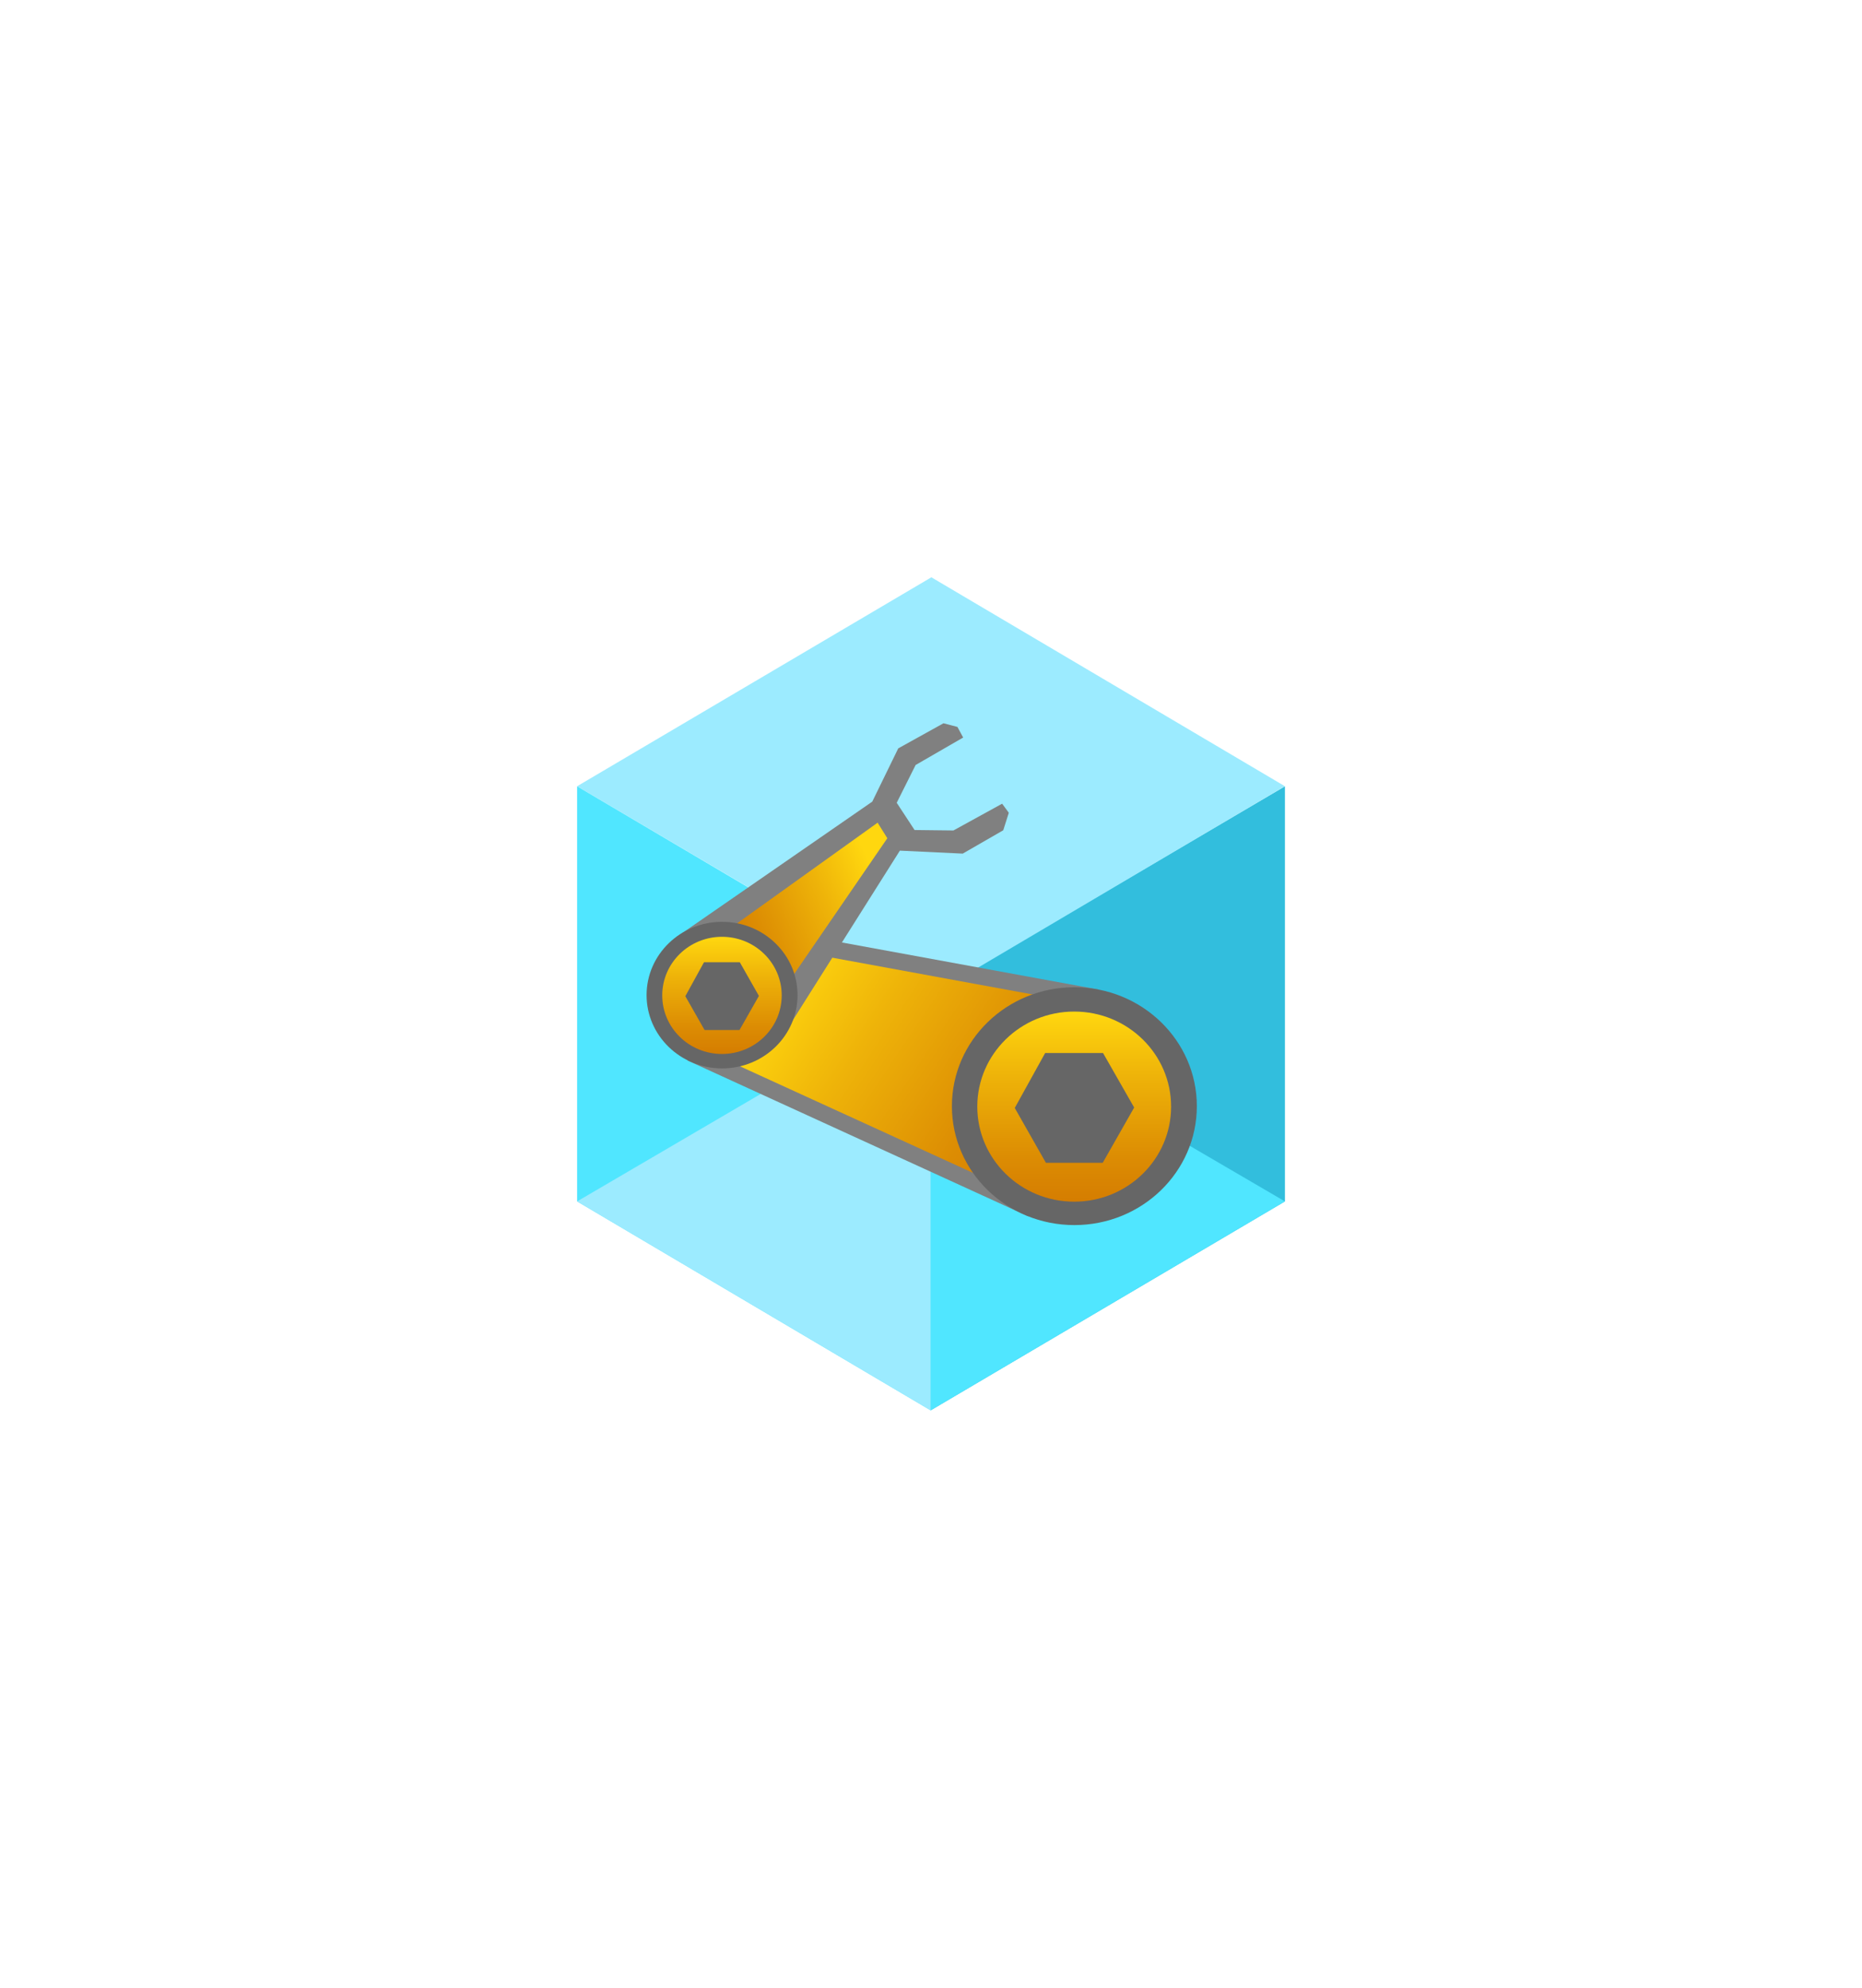 <?xml version="1.0" encoding="UTF-8" standalone="no"?>
<!DOCTYPE svg PUBLIC "-//W3C//DTD SVG 1.1//EN" "http://www.w3.org/Graphics/SVG/1.1/DTD/svg11.dtd">
<!-- Generated by Microsoft Visio, SVG Export Bicep.svg Page-1 -->
<svg xmlns="http://www.w3.org/2000/svg" xmlns:xlink="http://www.w3.org/1999/xlink" xmlns:ev="http://www.w3.org/2001/xml-events"
		width="1.761in" height="1.879in" viewBox="0 0 126.765 135.269" xml:space="preserve" color-interpolation-filters="sRGB"
		class="st14">
	<style type="text/css">
	<![CDATA[
		.st1 {fill:#32bedd;stroke:none;stroke-width:39.288}
		.st2 {fill:#9cebff;stroke:none;stroke-width:39.288}
		.st3 {fill:#50e6ff;stroke:none;stroke-width:39.288}
		.st4 {fill:#808080;stroke:none;stroke-linecap:butt;stroke-width:0.757}
		.st5 {fill:url(#grad0-19);stroke:none;stroke-linecap:butt;stroke-width:0.639}
		.st6 {fill:#666666;stroke:none;stroke-linecap:butt;stroke-width:0.996}
		.st7 {fill:url(#grad0-28);stroke:none;stroke-linecap:butt;stroke-width:0.792}
		.st8 {fill:#666666;stroke:none;stroke-linecap:butt;stroke-width:1.071}
		.st9 {fill:#808080;stroke:none;stroke-linecap:butt;stroke-width:0.573}
		.st10 {fill:url(#grad0-39);stroke:none;stroke-linecap:butt;stroke-width:0.757}
		.st11 {fill:#666666;stroke:none;stroke-linecap:butt;stroke-width:0.614}
		.st12 {fill:url(#grad0-47);stroke:none;stroke-linecap:butt;stroke-width:0.488}
		.st13 {fill:#666666;stroke:none;stroke-linecap:butt;stroke-width:0.66}
		.st14 {fill:none;fill-rule:evenodd;font-size:12px;overflow:visible;stroke-linecap:square;stroke-miterlimit:3}
	]]>
	</style>

	<defs id="Patterns_And_Gradients">
		<linearGradient id="grad0-19" x1="0" y1="0" x2="1" y2="0" gradientTransform="rotate(25.706 0.5 0.5)">
			<stop offset="0" stop-color="#ffd70f" stop-opacity="1"/>
			<stop offset="0.34" stop-color="#eeb309" stop-opacity="1"/>
			<stop offset="0.77" stop-color="#dc8c03" stop-opacity="1"/>
			<stop offset="1" stop-color="#d57d01" stop-opacity="1"/>
		</linearGradient>
		<linearGradient id="grad0-28" x1="0" y1="0" x2="1" y2="0" gradientTransform="rotate(89.919 0.5 0.5)">
			<stop offset="0" stop-color="#ffd70f" stop-opacity="1"/>
			<stop offset="0.34" stop-color="#eeb309" stop-opacity="1"/>
			<stop offset="0.77" stop-color="#dc8c03" stop-opacity="1"/>
			<stop offset="1" stop-color="#d57d01" stop-opacity="1"/>
		</linearGradient>
		<linearGradient id="grad0-39" x1="0" y1="0" x2="1" y2="0" gradientTransform="rotate(127.287 0.5 0.5)">
			<stop offset="0" stop-color="#ffd70f" stop-opacity="1"/>
			<stop offset="0.34" stop-color="#eeb309" stop-opacity="1"/>
			<stop offset="0.77" stop-color="#dc8c03" stop-opacity="1"/>
			<stop offset="1" stop-color="#d57d01" stop-opacity="1"/>
		</linearGradient>
		<linearGradient id="grad0-47" x1="0" y1="0" x2="1" y2="0" gradientTransform="rotate(89.862 0.5 0.5)">
			<stop offset="0" stop-color="#ffd70f" stop-opacity="1"/>
			<stop offset="0.34" stop-color="#eeb309" stop-opacity="1"/>
			<stop offset="0.77" stop-color="#dc8c03" stop-opacity="1"/>
			<stop offset="1" stop-color="#d57d01" stop-opacity="1"/>
		</linearGradient>
	</defs>
	<g>
		<title>Page-1</title>
		<g id="group16270-1" transform="translate(39.288,-39.288)">
			<title>Bicep.16270</title>
			<g id="group16271-2">
				<title>Page-1</title>
				<g id="group16272-3">
					<title>g22</title>
					<g id="shape16273-4" transform="translate(24.072,2.84217E-13)">
						<title>path12</title>
						<path d="M24.12 92.8 L24.12 121.05 L0 135.27 L0 106.97 L24.12 92.8 Z" class="st1"/>
					</g>
					<g id="shape16274-6" transform="translate(0,-28.254)">
						<title>path14</title>
						<path d="M48.19 121.05 L24.12 135.27 L0 121.05 L24.12 106.83 L48.19 121.05 Z" class="st2"/>
					</g>
					<g id="shape16275-8">
						<title>path16</title>
						<path d="M24.07 107.01 L24.07 135.27 L0 121.05 L0 92.8 L24.07 107.01 Z" class="st3"/>
					</g>
					<g id="shape16276-10">
						<title>path18-3</title>
						<path d="M0 121.05 L24.07 106.97 L24.07 135.27 L0 121.05 Z" class="st2"/>
					</g>
					<g id="shape16277-12" transform="translate(24.072,-2.84217E-13)">
						<title>path20</title>
						<path d="M24.12 121.05 L0 106.97 L0 135.27 L24.12 121.05 Z" class="st3"/>
					</g>
				</g>
				<g id="shape16278-14" transform="translate(7.521,-13.199)">
					<title>path1428-6</title>
					<path d="M27.98 119.83 L3.27 115.3 L0 124.66 L23.2 135.27 L27.98 119.83 Z" class="st4"/>
				</g>
				<g id="shape16279-16" transform="translate(10.619,-14.669)">
					<title>path1428-5-0</title>
					<path d="M23.64 122.23 L2.76 118.4 L0 126.31 L19.6 135.27 L23.64 122.23 Z" class="st5"/>
				</g>
				<g id="group16280-20" transform="translate(25.518,-12.608)">
					<title>g23677</title>
					<g id="group16281-21">
						<title>path19531</title>
						<g id="shape16282-22">
							<title>ellipse35-6</title>
							<ellipse cx="8.338" cy="127.176" rx="8.338" ry="8.093" class="st6"/>
						</g>
					</g>
					<g id="group16283-24" transform="translate(1.728,-1.593)">
						<title>path19531-0</title>
						<g id="shape16284-25">
							<title>ellipse40-7</title>
							<ellipse cx="6.598" cy="128.8" rx="6.598" ry="6.469" class="st7"/>
						</g>
					</g>
					<g id="group16285-29" transform="translate(4.279,-4.241)">
						<title>path17198-8-5</title>
						<g id="shape16286-30">
							<title>path45-9</title>
							<path d="M2.07 127.8 L6.01 127.8 L8.13 131.51 L5.99 135.27 L2.12 135.27 L0 131.54 L2.07 127.8 Z"
									class="st8"/>
						</g>
					</g>
				</g>
				<g id="group16287-32" transform="translate(46.367,-21.848) rotate(17.6)">
					<title>path26623-1</title>
					<g id="shape16288-33">
						<title>path56-3</title>
						<path d="M8.96 135.27 L12.74 120.83 L16.88 119.73 L19.03 117.38 L19.03 116.13 L18.41 115.68 L15.8 118.42
									 L13.27 119.19 L11.55 117.79 L12 114.95 L14.52 112.19 L13.93 111.62 L12.95 111.67 L10.53 114.23
									 L9.94 118.22 L0 131.06 L8.96 135.27 Z" class="st9"/>
					</g>
				</g>
				<g id="group16289-35" transform="translate(49.307,-23.145) rotate(17.6)">
					<title>path27387</title>
					<g id="shape16290-36">
						<title>path61-5</title>
						<path d="M0 132.71 L8.31 121.6 L9.26 122.41 L5.36 135.27 L0 132.71 Z" class="st10"/>
					</g>
				</g>
				<g id="group16291-40" transform="translate(4.73,-23.271)">
					<title>path19531-6</title>
					<g id="shape16292-41">
						<title>ellipse66-8</title>
						<ellipse cx="5.139" cy="130.281" rx="5.139" ry="4.988" class="st11"/>
					</g>
				</g>
				<g id="group16293-43" transform="translate(5.796,-24.253)">
					<title>path19531-0-6</title>
					<g id="shape16294-44">
						<title>ellipse71-8</title>
						<ellipse cx="4.067" cy="131.282" rx="4.067" ry="3.987" class="st12"/>
					</g>
				</g>
				<g id="group16295-48" transform="translate(7.368,-25.885)">
					<title>path17198-8-5-0</title>
					<g id="shape16296-49">
						<title>path76-8</title>
						<path d="M1.27 130.66 L3.71 130.66 L5.01 132.95 L3.69 135.27 L1.31 135.27 L0 132.97 L1.27 130.66 Z"
								class="st13"/>
					</g>
				</g>
			</g>
		</g>
	</g>
</svg>
